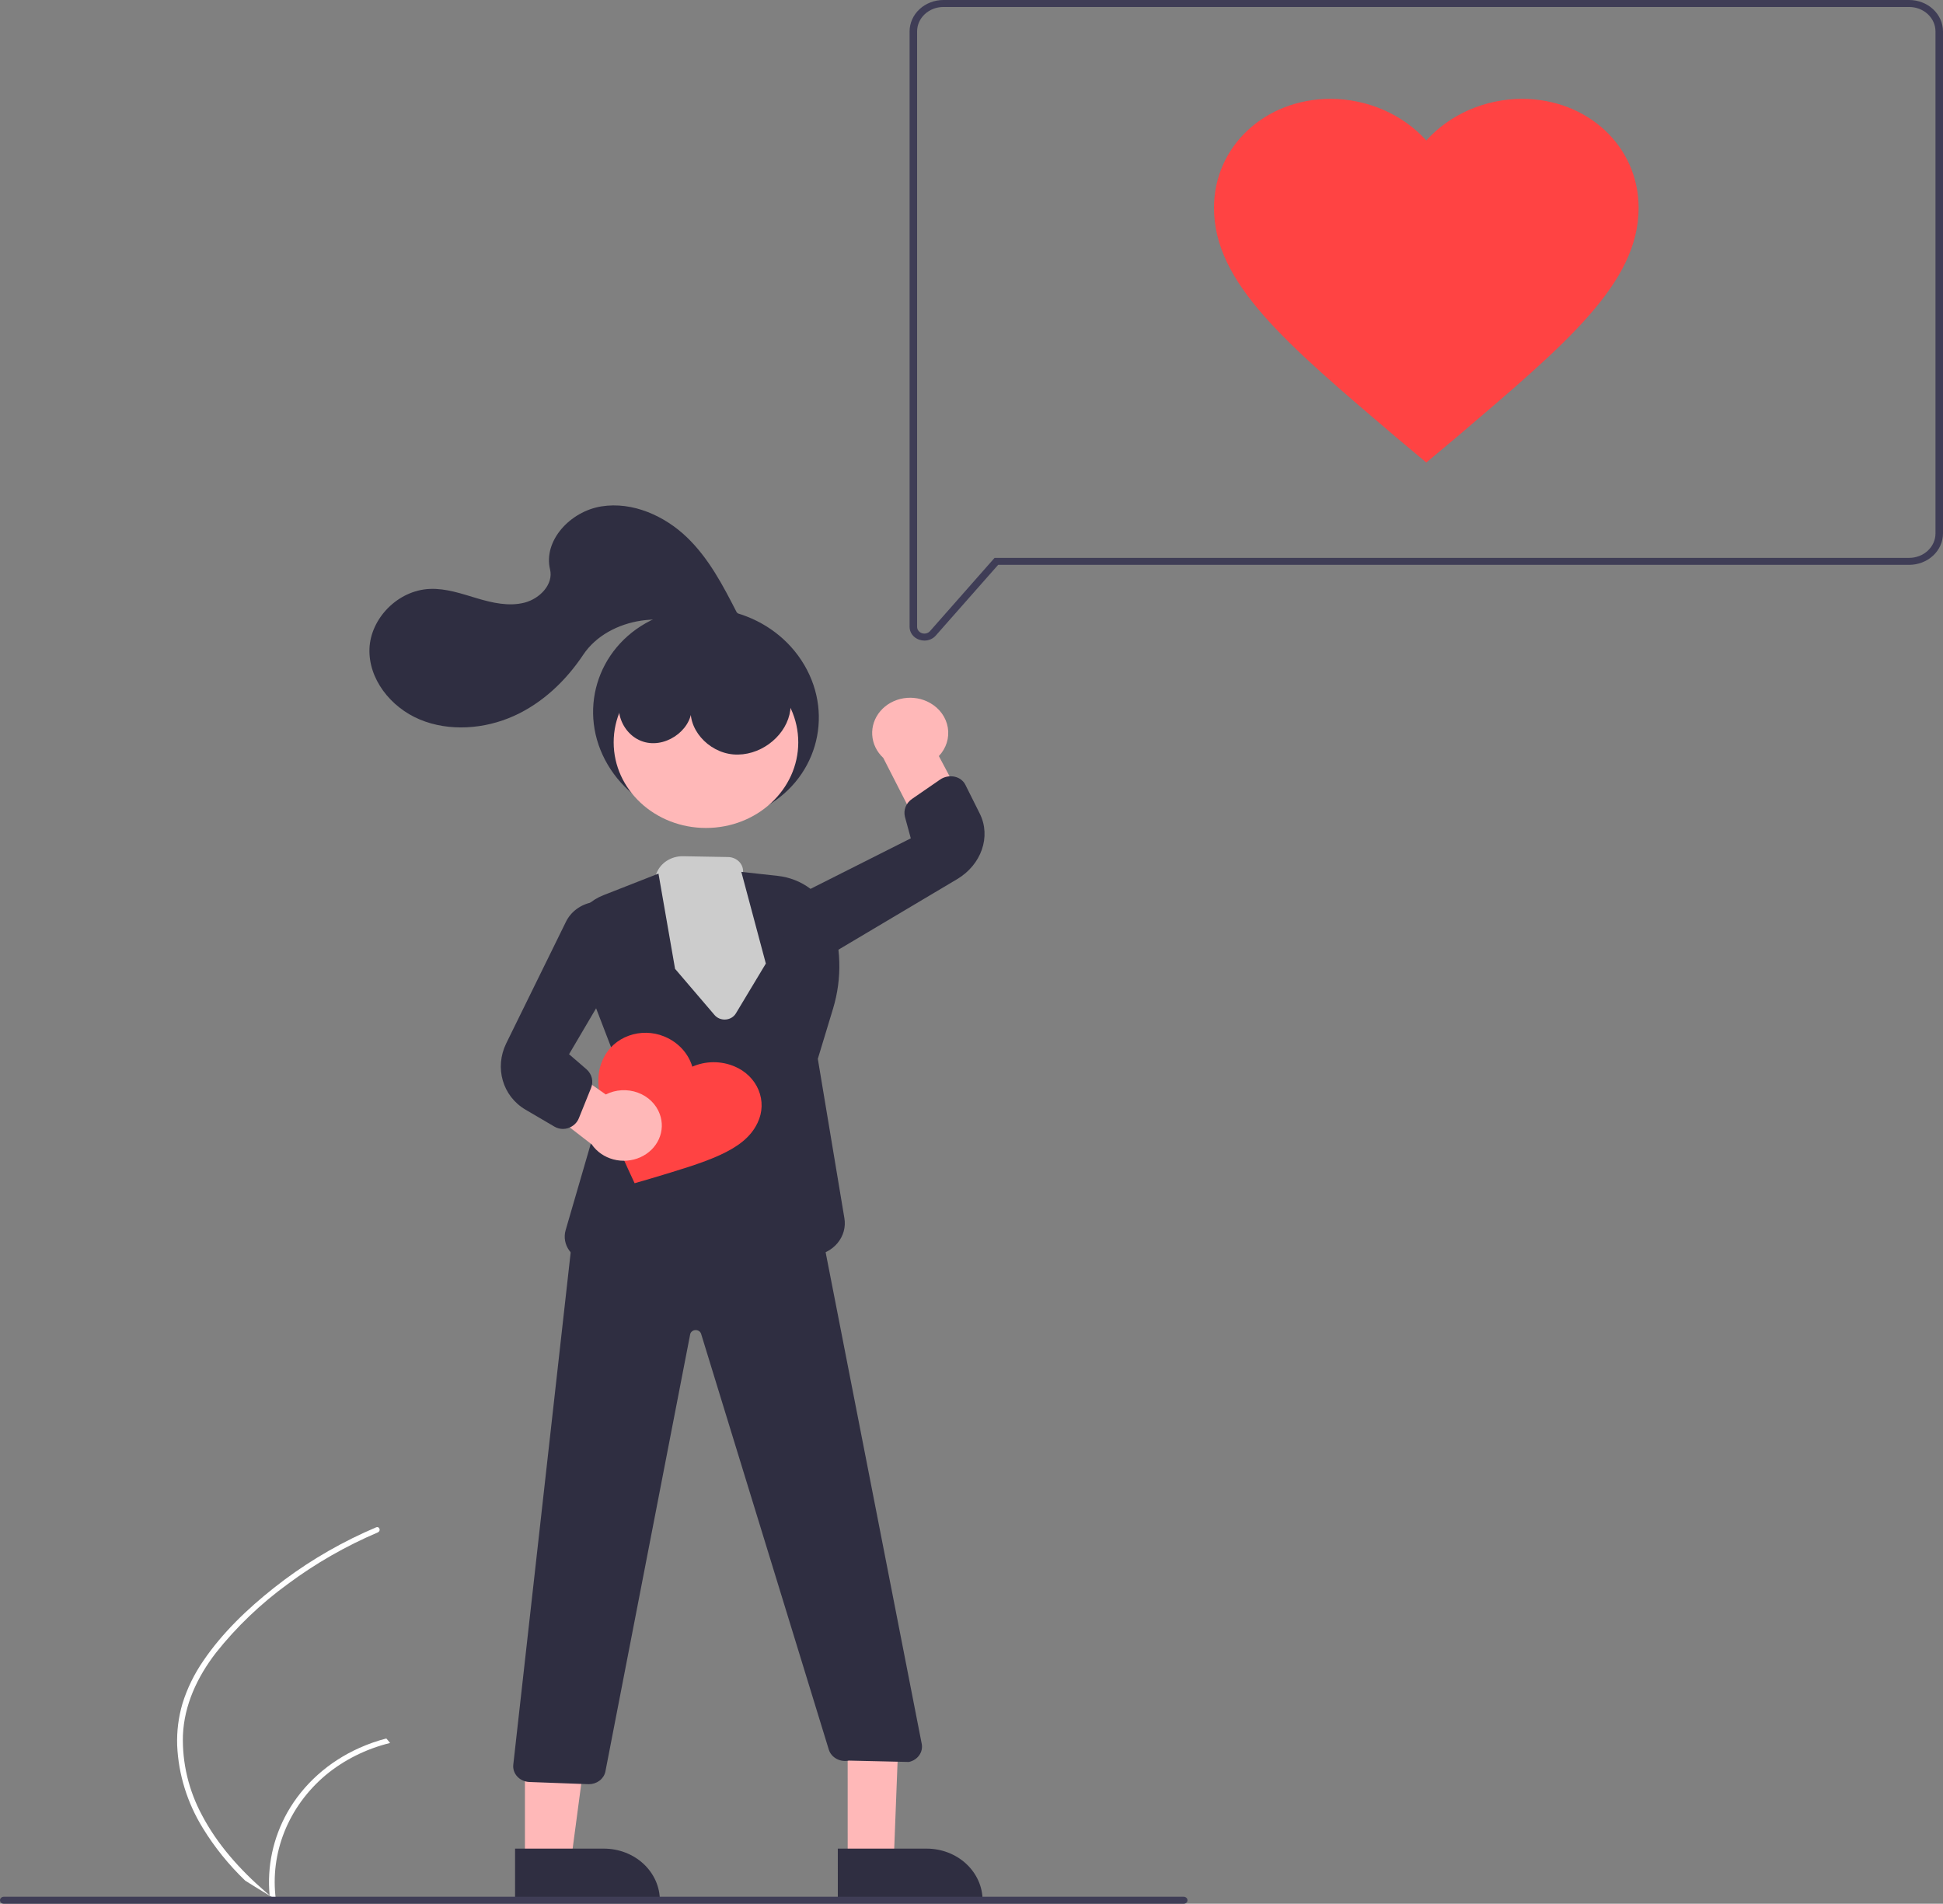 <svg width="447" height="438" viewBox="0 0 447 438" fill="none" xmlns="http://www.w3.org/2000/svg">
<rect x="0" y="0" width="447" height="438" fill="#808080" stroke="none"/>
<g clip-path="url(#clip0_27_1025)">
<path d="M46.82 382.044C44.694 385.114 43.062 388.454 41.975 391.96C41.056 395.094 40.647 398.338 40.761 401.584C41.058 408.264 43.079 414.78 46.654 420.584C49.347 424.987 52.63 429.057 56.423 432.696C58.28 433.864 60.138 435.005 61.997 436.118C62.009 436.124 62.022 436.135 62.035 436.14C62.124 436.193 62.214 436.246 62.297 436.3C62.681 436.53 63.065 436.759 63.445 436.986C63.445 436.986 63.031 437.174 63.255 437.089C63.322 437.063 63.392 437.04 63.459 437.014C62.766 431.745 63.445 426.398 65.438 421.422C67.431 416.446 70.68 411.986 74.913 408.415C79.156 404.899 84.235 402.363 89.736 401.014C89.466 400.655 89.175 400.312 88.873 399.976C86.748 400.528 84.681 401.255 82.694 402.145C75.593 405.309 69.778 410.511 66.111 416.981C62.82 422.855 61.404 429.479 62.029 436.074C61.711 435.807 61.393 435.534 61.085 435.264C55.212 430.184 49.996 424.352 46.466 417.622C43.404 411.923 41.898 405.612 42.083 399.246C42.371 392.304 45.352 385.874 49.667 380.277C54.397 374.305 59.985 368.962 66.275 364.395C72.615 359.683 79.551 355.71 86.93 352.562C87.097 352.49 87.227 352.361 87.294 352.202C87.361 352.044 87.36 351.867 87.291 351.709C87.242 351.568 87.134 351.45 86.992 351.381C86.918 351.352 86.839 351.338 86.759 351.342C86.68 351.345 86.602 351.364 86.531 351.399C85.62 351.789 84.716 352.183 83.818 352.595C76.342 356.023 69.355 360.3 63.016 365.328C56.892 370.172 51.128 375.706 46.82 382.044Z" fill="white"/>
<path d="M175.174 186.108C187.662 179.774 192.072 164.94 185.024 152.977C177.976 141.013 162.139 136.449 149.651 142.784C137.163 149.118 132.754 163.952 139.802 175.915C146.85 187.879 162.687 192.443 175.174 186.108Z" fill="#2F2E41"/>
<path d="M162.413 190.492C174.14 190.492 183.646 181.67 183.646 170.789C183.646 159.907 174.14 151.086 162.413 151.086C150.686 151.086 141.179 159.907 141.179 170.789C141.179 181.67 150.686 190.492 162.413 190.492Z" fill="#FFB8B8"/>
<path d="M151.027 200.926L148.297 208.093L152.313 229.664L168.865 242.425L182.01 223.565L175.681 205.722L170.934 200.753C170.981 200.306 170.928 199.855 170.778 199.429C170.628 199.002 170.384 198.609 170.062 198.274C169.741 197.938 169.348 197.669 168.909 197.481C168.47 197.293 167.993 197.192 167.51 197.183L157.144 196.996C155.808 196.972 154.499 197.338 153.401 198.044C152.303 198.75 151.473 199.758 151.027 200.926Z" fill="#CCCCCC"/>
<path d="M195.015 428.131L205.614 428.129L207.077 390.195L195.011 390.196L195.015 428.131Z" fill="#FFB8B8"/>
<path d="M226.055 437.26L192.744 437.263L192.743 425.321L213.184 425.319C216.597 425.319 219.871 426.576 222.284 428.816C224.698 431.055 226.054 434.093 226.055 437.26L226.055 437.26Z" fill="#2F2E41"/>
<path d="M120.767 428.131L131.366 428.129L136.406 390.195L120.764 390.196L120.767 428.131Z" fill="#FFB8B8"/>
<path d="M151.808 437.26L118.497 437.263L118.496 425.321L138.936 425.319C142.35 425.319 145.623 426.576 148.037 428.816C150.451 431.055 151.807 434.093 151.808 437.26L151.808 437.26Z" fill="#2F2E41"/>
<path d="M213.958 161.729C215.046 162.339 215.976 163.163 216.683 164.143C217.39 165.123 217.857 166.235 218.051 167.4C218.245 168.566 218.161 169.757 217.805 170.889C217.449 172.021 216.83 173.067 215.992 173.953L224.758 190.495L215.224 197.89L203.198 174.368C201.687 172.962 200.784 171.091 200.661 169.109C200.537 167.127 201.201 165.171 202.528 163.613C203.854 162.055 205.75 161.003 207.857 160.656C209.964 160.308 212.135 160.69 213.958 161.729H213.958Z" fill="#FFB8B8"/>
<path d="M150.766 291.262C145.599 291.199 140.441 290.846 135.32 290.204C134.443 290.102 133.601 289.826 132.849 289.396C132.098 288.966 131.454 288.391 130.962 287.71C130.471 287.03 130.142 286.259 129.998 285.451C129.855 284.642 129.9 283.814 130.13 283.023L141.604 243.603L132.364 219.549C131.368 216.952 131.48 214.099 132.676 211.575C133.871 209.051 136.061 207.047 138.797 205.971L151.489 200.992L155.303 222.903L164.391 233.536C164.693 233.889 165.084 234.167 165.529 234.347C165.974 234.526 166.461 234.601 166.945 234.565C167.429 234.528 167.896 234.382 168.304 234.138C168.713 233.894 169.05 233.561 169.287 233.167L176.188 221.689L170.551 200.598L178.955 201.52C181.668 201.826 184.234 202.833 186.361 204.427C188.487 206.02 190.088 208.136 190.982 210.533C193.565 217.502 193.79 225.038 191.628 232.13L188.145 243.611L194.26 280.289C194.428 281.288 194.375 282.309 194.104 283.289C193.834 284.269 193.352 285.187 192.688 285.989C192.023 286.791 191.191 287.459 190.24 287.954C189.289 288.448 188.24 288.758 187.156 288.865C183.248 289.283 179.313 289.436 175.382 289.322C171.814 289.181 169.308 287.163 168.135 283.485C168.072 283.269 167.934 283.079 167.743 282.943C167.552 282.808 167.318 282.733 167.078 282.732C166.837 282.731 166.603 282.803 166.41 282.937C166.218 283.071 166.078 283.26 166.011 283.474C165.687 284.542 165.33 285.732 164.94 287.043C163.995 290.224 158.078 291.262 150.766 291.262Z" fill="#2F2E41"/>
<path d="M187.643 220.107C186.589 220.109 185.545 219.918 184.572 219.544C183.428 219.104 182.419 218.411 181.632 217.524C180.846 216.637 180.306 215.585 180.06 214.459C179.69 212.674 179.948 210.826 180.796 209.187C181.644 207.548 183.037 206.205 184.77 205.357L209.536 192.88L208.181 187.91C207.994 187.148 208.052 186.351 208.347 185.619C208.643 184.887 209.164 184.252 209.845 183.792L216.231 179.39C216.717 179.045 217.279 178.805 217.877 178.687C218.476 178.57 219.095 178.579 219.689 178.712C220.213 178.834 220.701 179.064 221.116 179.384C221.532 179.704 221.866 180.106 222.092 180.561L225.41 187.208C228.035 192.466 225.791 198.943 220.189 202.272L192.413 218.783C190.991 219.638 189.336 220.097 187.643 220.107Z" fill="#2F2E41"/>
<path d="M135.466 410.496C135.38 410.496 135.293 410.493 135.206 410.488L121.712 409.985C121.189 409.955 120.677 409.827 120.209 409.608C119.74 409.39 119.324 409.086 118.985 408.715C118.646 408.343 118.392 407.912 118.237 407.447C118.082 406.982 118.031 406.493 118.085 406.009L131.781 283.745L167.724 271.617L188.89 282.732L212.047 401.2C212.229 402.107 212.03 403.043 211.491 403.818C210.952 404.593 210.114 405.147 209.149 405.367L209.093 405.38L195.279 405.065C194.327 405.265 193.329 405.126 192.482 404.677C191.634 404.227 190.999 403.499 190.702 402.637L161.283 306.843C161.195 306.593 161.021 306.377 160.787 306.228C160.554 306.078 160.274 306.004 159.991 306.016C159.707 306.028 159.436 306.126 159.219 306.295C159.001 306.464 158.849 306.694 158.786 306.951L139.257 407.669C139.067 408.471 138.588 409.188 137.898 409.702C137.209 410.217 136.351 410.497 135.466 410.496Z" fill="#2F2E41"/>
<path d="M143.867 158.35C140.489 162.454 143.06 169.438 148.437 170.767C153.814 172.096 159.788 167.223 159.058 162.105C157.897 167.475 162.851 173.095 168.731 173.573C174.612 174.05 180.329 169.775 181.616 164.429C182.902 159.084 180.031 153.243 175.143 150.172C170.255 147.101 163.71 146.702 158.179 148.617C152.533 150.576 147.581 153.945 143.867 158.35Z" fill="#2F2E41"/>
<path d="M169.464 140.835C166.319 134.711 163.087 128.469 158.004 123.592C152.92 118.716 145.566 115.357 138.36 116.507C131.154 117.657 124.949 124.405 126.545 131.026C127.356 134.389 124.252 137.722 120.675 138.648C117.098 139.574 113.285 138.708 109.749 137.655C106.213 136.603 102.63 135.345 98.919 135.494C91.479 135.791 85.259 142.326 84.998 149.232C84.736 156.138 89.799 162.711 96.591 165.544C103.384 168.377 111.509 167.743 118.208 164.726C124.908 161.709 130.265 156.507 134.183 150.63C139.971 141.946 154.517 139.804 162.918 146.399C163.818 147.054 164.951 147.371 166.091 147.286C167.231 147.201 168.295 146.721 169.071 145.941C170.557 144.332 170.341 141.618 169.464 140.835Z" fill="#2F2E41"/>
<path d="M328.129 106.415L321.045 100.485C295.891 79.055 279.284 65.146 279.284 47.819C279.284 33.683 291.006 22.739 306.149 22.739C310.342 22.76 314.48 23.627 318.275 25.281C322.071 26.935 325.433 29.335 328.129 32.316C330.824 29.335 334.187 26.934 337.982 25.281C341.778 23.627 345.916 22.76 350.109 22.739C365.252 22.739 376.974 33.683 376.974 47.819C376.974 65.146 360.367 79.055 335.212 100.485L328.129 106.415Z" fill="#FF4343"/>
<path d="M211.515 147.192C210.851 146.977 210.277 146.575 209.872 146.042C209.467 145.509 209.252 144.871 209.257 144.219V7.22C209.26 5.306 210.08 3.471 211.539 2.117C212.998 0.764 214.975 0.002 217.038 0H439.219C441.282 0.002 443.26 0.764 444.718 2.117C446.177 3.471 446.998 5.306 447 7.22V122.736C446.998 124.65 446.177 126.486 444.718 127.839C443.26 129.193 441.282 129.954 439.219 129.956H229.63L215.291 146.218C214.976 146.58 214.578 146.873 214.126 147.074C213.674 147.275 213.179 147.38 212.677 147.38C212.281 147.38 211.888 147.316 211.515 147.192ZM217.038 1.604C215.434 1.606 213.895 2.198 212.761 3.251C211.626 4.304 210.988 5.731 210.986 7.22V144.219C210.986 144.539 211.093 144.852 211.292 145.113C211.491 145.375 211.772 145.573 212.096 145.681C212.421 145.788 212.774 145.8 213.106 145.714C213.439 145.629 213.734 145.45 213.953 145.202L228.81 128.352H439.219C440.824 128.35 442.362 127.758 443.496 126.705C444.631 125.652 445.269 124.225 445.271 122.736V7.22C445.269 5.731 444.631 4.304 443.496 3.251C442.362 2.198 440.824 1.606 439.219 1.604H217.038Z" fill="#3F3D56"/>
<path d="M145.998 272.229L144.497 268.99C139.232 257.356 135.714 249.761 138.817 243.49C139.943 241.106 142.044 239.234 144.658 238.287C147.271 237.34 150.183 237.395 152.752 238.44C152.846 238.478 152.939 238.517 153.032 238.558C154.545 239.212 155.888 240.164 156.965 241.348C158.042 242.532 158.829 243.919 159.271 245.413C160.78 244.75 162.427 244.4 164.097 244.387C165.767 244.374 167.419 244.698 168.941 245.338C170.21 245.862 171.355 246.613 172.311 247.549C173.267 248.484 174.015 249.585 174.513 250.788C175.01 251.992 175.248 253.274 175.211 254.563C175.174 255.852 174.864 257.121 174.299 258.298C174.258 258.385 174.215 258.471 174.17 258.557C171.067 264.827 162.565 267.3 149.624 271.175L145.998 272.229Z" fill="#FF4343"/>
<path d="M151.784 256.321C151.38 255.203 150.716 254.181 149.84 253.327C148.964 252.473 147.896 251.807 146.713 251.377C145.53 250.947 144.259 250.763 142.991 250.838C141.722 250.912 140.487 251.244 139.372 251.81L123.833 240.979L120.082 250.887L136.141 263.305C137.289 264.98 139.06 266.206 141.118 266.751C143.175 267.296 145.377 267.121 147.305 266.26C149.233 265.4 150.754 263.912 151.58 262.081C152.405 260.249 152.478 258.2 151.784 256.321H151.784Z" fill="#FFB8B8"/>
<path d="M129.504 259.738C128.819 259.738 128.149 259.557 127.571 259.217L120.898 255.304C115.618 252.208 113.716 245.638 116.475 240.021L130.155 212.167C130.704 211 131.549 209.973 132.618 209.174C133.688 208.376 134.95 207.829 136.296 207.581C137.514 207.375 138.767 207.449 139.947 207.798C141.126 208.146 142.195 208.759 143.059 209.581C144.414 210.894 145.278 212.577 145.524 214.381C145.77 216.184 145.385 218.014 144.425 219.599L130.916 242.547L134.959 246.04C135.563 246.586 135.98 247.284 136.159 248.048C136.339 248.812 136.273 249.608 135.969 250.337L133.179 257.25C132.973 257.784 132.64 258.269 132.206 258.669C131.772 259.068 131.247 259.373 130.67 259.56C130.294 259.678 129.9 259.738 129.504 259.738Z" fill="#2F2E41"/>
<path d="M272.323 438H0.865C0.635 438 0.415 437.915 0.253 437.765C0.091 437.614 0 437.41 0 437.198C0 436.985 0.091 436.781 0.253 436.63C0.415 436.48 0.635 436.396 0.865 436.396H272.323C272.552 436.396 272.772 436.48 272.934 436.63C273.097 436.781 273.188 436.985 273.188 437.198C273.188 437.41 273.097 437.614 272.934 437.765C272.772 437.915 272.552 438 272.323 438Z" fill="#3F3D56"/>
</g>
<defs>
<clipPath id="clip0_27_1025">
<rect width="447" height="438" fill="white"/>
</clipPath>
</defs>
</svg>
